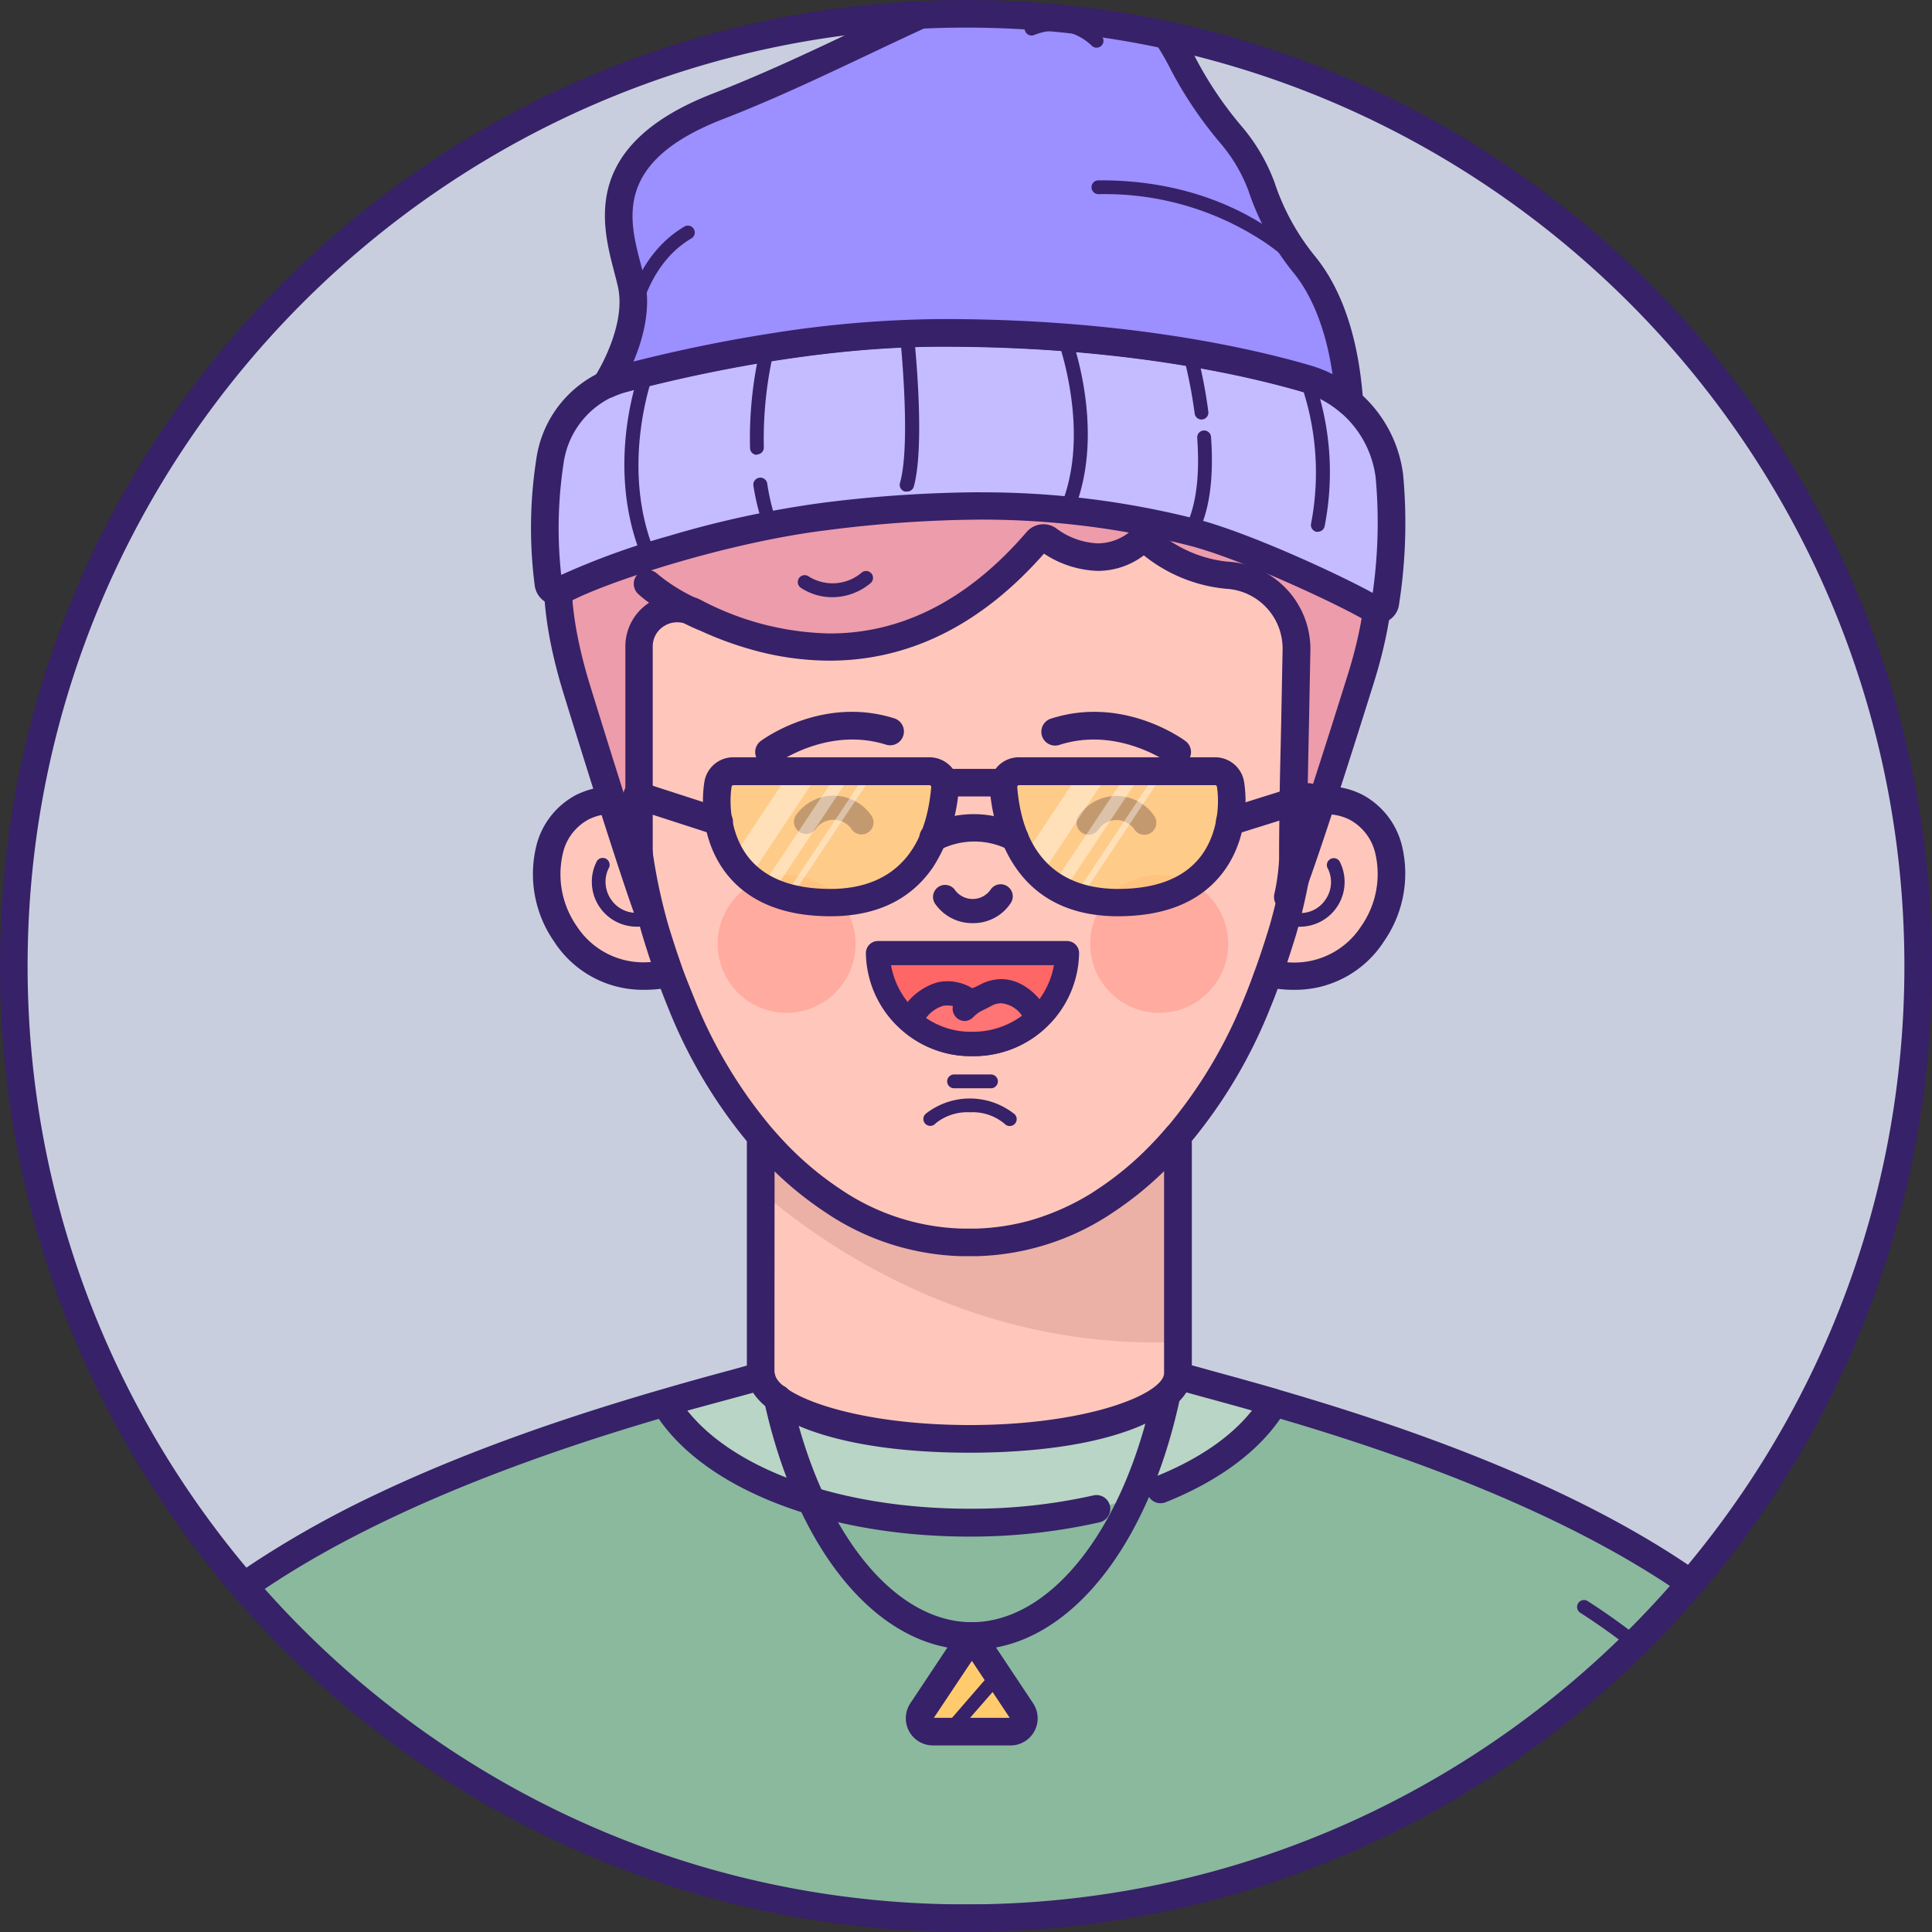 <svg id="头像2" xmlns="http://www.w3.org/2000/svg" xmlns:xlink="http://www.w3.org/1999/xlink" width="280" height="280" viewBox="0 0 280 280">
  <rect x="0" y="0" width="280" height="280" fill="#333333" stroke="none"/>
  <defs>
    <clipPath id="clip-path">
      <path d="M0,138A138,138,0,1,1,138,276,138,138,0,0,1,0,138Z" fill="none"/>
    </clipPath>
  </defs>
  <g id="Man" transform="translate(2 2)">
    <g id="Background">
      <circle id="Background-2" data-name="Background" cx="138" cy="138" r="138" fill="#bec5d8"/>
      <circle id="Background-3" data-name="Background" cx="138" cy="138" r="138" fill="rgba(255,255,255,0.16)"/>
    </g>
    <g id="Man-2" data-name="Man" transform="translate(0)" clip-path="url(#clip-path)">
      <g id="Body" transform="translate(-2 48.67)">
        <path id="Skin_color:" data-name="Skin color:" d="M31.138,146.778v-34.7l-.05-.058a70.8,70.8,0,0,1-11.58-19.45c-.21-.51-.419-1-.62-1.55-.329-.86-.67-1.75-1-2.631-.46-1.309-.92-2.64-1.35-4l-.689-2.19a80.884,80.884,0,0,1-2.6-12.75c-.09-.73-.18-1.48-.26-2.24,0-.28-.06-.56-.08-.84,0,0-.12-.841-.26-2.29a2.3,2.3,0,0,1,0-.249c-.66-7.28-1.68-28.451,6.87-42.331C29.888,4.688,46.908-.222,61.308.008c14.39-.23,31.41,4.68,41.78,21.49,8.486,13.84,7.5,34.929,6.836,42.268a9.675,9.675,0,0,1,7.255.462c5.3,2.52,7.539,10.85,2.579,18.41-3.781,5.771-10.157,6.819-15.029,5.716l-.011.033c-.33.88-.66,1.77-1,2.631-.2.53-.41,1-.62,1.55a70.421,70.421,0,0,1-11.49,19.32l-.049.059v34.831c-.79,5.071-14,9.09-30.21,9.09S31.927,151.868,31.138,146.778Zm58.3-32.47a47.7,47.7,0,0,1-8.46,7.1,34.921,34.921,0,0,1-8.6,4.237,34.932,34.932,0,0,0,8.629-4.247,47.728,47.728,0,0,0,8.46-7.1l.193-.224ZM2.788,82.678c-5-7.6-2.731-15.93,2.509-18.41a10.391,10.391,0,0,1,1.281-.509,9.9,9.9,0,0,1,6,.07,2.49,2.49,0,0,0,0,.259,1.967,1.967,0,0,0,.05.551c.11,1.11.21,1.74.21,1.74a7.958,7.958,0,0,0,.08.84c.12,1.111.25,2.2.4,3.271a79.483,79.483,0,0,0,2.46,11.7q1.019,3.19,2.1,6.189a15.827,15.827,0,0,1-3.556.405A13.376,13.376,0,0,1,2.788,82.678Z" transform="translate(79.172 1.992)" fill="#ffc7bb"/>
        <path id="Path" d="M56.55,0V27.79C29.55,28.25,9.43,15.22,0,7.54V.1L.11.22A47.67,47.67,0,0,0,8.57,7.31a34.9,34.9,0,0,0,18.68,6H29.2a34.9,34.9,0,0,0,18.69-6A48.15,48.15,0,0,0,56.36.21Z" transform="translate(112.21 116.09)" fill="#7c3830" opacity="0.15" style="mix-blend-mode: multiply;isolation: isolate"/>
        <path id="Top_color:" data-name="Top color:" d="M0,80.65S17.705,45.4,27.33,36.82c19.14-17.08,49.85-27.4,69-32.94l.75-.22C102.75,2.02,107.35.82,110.24,0c.79,5.07,14,9.09,30.2,9.09s29.42-4,30.22-9.09h.16c2.86.82,7.42,2,13.05,3.63l.68.2c19.11,5.53,49.87,15.86,69.06,33C263.089,45.319,280,80.65,280,80.65Z" transform="translate(0 148.68)" fill="#8ab99e"/>
        <path id="Path-2" data-name="Path" d="M62.51,19.26a83,83,0,0,1-18.39,2C23.66,21.26,6.29,14.47,0,3.88l.75-.22C6.42,2.02,11.02.82,13.91,0h0c.79,5.07,14,9.09,30.2,9.09S73.53,5.09,74.33,0h.16c2.86.82,7.42,2,13.05,3.63l.68.2C85.13,9.07,79.34,13.38,71.8,16.4" transform="translate(96.32 148.79)" fill="#fff" opacity="0.4" style="mix-blend-mode: soft-light;isolation: isolate"/>
        <path id="Combined_Shape" data-name="Combined Shape" d="M0,229.329s.008-.021.021-.05c.7-1.585,4.433-9.959,9.161-19.164,3.034-5.907,5.878-11,8.455-15.123,3.22-5.16,6.027-8.824,8.344-10.893a99.035,99.035,0,0,1,12.574-9.436,147.063,147.063,0,0,1,15.738-8.659c11.6-5.541,25.163-10.538,41.468-15.276l.73-.21c3.5-1.017,6.56-1.856,9.35-2.61l2.4-.664V114.733A72.3,72.3,0,0,1,96.8,95.31c-.193-.463-.39-.957-.64-1.6q-.206-.536-.41-1.073a18.012,18.012,0,0,1-2.261.143c-.113,0-.229,0-.343,0a15.287,15.287,0,0,1-12.847-7,17.139,17.139,0,0,1-2.55-13.94,11.431,11.431,0,0,1,5.88-7.37,15.65,15.65,0,0,1,1.5-.6,11.873,11.873,0,0,1,3.541-.54q.471,0,.939.037c-.624-9.535-.577-28.038,7.36-40.917a45.168,45.168,0,0,1,21.5-18.463A55.594,55.594,0,0,1,139.421,0c.359,0,.723,0,1.079.01C140.841,0,141.188,0,141.529,0a55.515,55.515,0,0,1,20.911,3.975A45.183,45.183,0,0,1,183.95,22.45c7.921,12.867,7.984,31.314,7.363,40.86q.457-.035.919-.035a12,12,0,0,1,3.128.415,12.951,12.951,0,0,1,1.92.73,11.438,11.438,0,0,1,5.87,7.35,17.2,17.2,0,0,1-2.55,13.95,15.3,15.3,0,0,1-12.892,7.063c-.1,0-.2,0-.3,0a17.939,17.939,0,0,1-2.235-.145l-.414,1.105c-.193.521-.408,1.04-.617,1.544l-.023.057a72.24,72.24,0,0,1-11.39,19.344v32.51l3.02.837c2.47.67,5.44,1.49,8.789,2.45l.72.21a2,2,0,0,1,.207.077c32.1,9.32,54.85,20.224,69.534,33.333,2.95,2.638,9.59,14.8,14.642,24.529,5.451,10.507,10.309,20.6,10.357,20.7H0Zm28.67-42.26c-4.518,4.026-10.177,14.207-14.129,22.04C10.263,217.589,7,225.229,6.97,225.3l266.01.106c-.024-.06-3.035-7.762-7.039-16.24-3.71-7.854-9.082-18.065-13.6-22.1-13.862-12.375-36.329-23.18-66.8-32.125-3.394,4.928-9.075,9.08-16.554,12.085a2,2,0,1,1-1.49-3.711c6.17-2.479,10.93-5.749,13.95-9.56-2.54-.72-4.8-1.34-6.75-1.87l-2.76-.76c-2.346,3.636-9.468,7.083-21.682,8.283-3.046.3-6.317.458-9.768.458-9.331,0-17.34-1.129-23.161-3.263-4.006-1.469-6.83-3.356-8.178-5.429l-2.171.591c-2.07.56-4.57,1.24-7.36,2,6.92,8.71,22.54,14.22,40.9,14.22a80.381,80.381,0,0,0,17.951-1.93,2,2,0,0,1,.89,3.9,84.775,84.775,0,0,1-18.87,2.07c-20.391,0-37.8-6.648-45.011-17.062C65,163.923,42.528,174.72,28.67,187.07Zm111.8-31.21c15.355,0,25.858-3.611,27.9-6.592a1.982,1.982,0,0,0,.337-.8v-29.4a50.429,50.429,0,0,1-7.46,6.018,36.946,36.946,0,0,1-19.76,6.3h-2.11a36.865,36.865,0,0,1-19.7-6.321,50.223,50.223,0,0,1-7.42-5.97L112.24,148.2a2.087,2.087,0,0,1,.07.265c.465,2.989,10.808,7.136,26.743,7.38Q139.754,155.859,140.47,155.859Zm-1.01-28.469h1.95a33.026,33.026,0,0,0,7.9-1.186,35.8,35.8,0,0,0,8.779-3.886q.462-.291.916-.6a45.6,45.6,0,0,0,8.1-6.8c.61-.629,1.258-1.351,2.1-2.34a2.013,2.013,0,0,1,.189-.193A68.31,68.31,0,0,0,180.39,93.81c.205-.488.408-.993.6-1.5l.093-.243c.187-.49.444-1.162.647-1.757l.25-.67c.646-1.79,1.3-3.772,2-6.061a82.886,82.886,0,0,0,2.79-14.62,3.884,3.884,0,0,1,.04-.5c.012-.094.023-.181.03-.273V68.05c0-.014.008-.078.024-.2.042-.326.131-1,.226-2l1.671.05h.212l-1.883-.16v-.11c.569-6.212,1.776-27.533-6.58-41.1C169.475,6.654,151.2,3.984,141.294,3.984c-.261,0-.526,0-.784.005l-.94.01c-9.913,0-28.187,2.669-39.21,20.551-8.242,13.372-7.18,34.3-6.6,40.827a2.024,2.024,0,0,1,.053.462v.269c.1.94.182,1.579.213,1.834.012.09.017.133.017.138a.732.732,0,0,1,0,.14,2.853,2.853,0,0,0,.07.77c.084.78.178,1.555.26,2.21a79.95,79.95,0,0,0,2.55,12.43c.22.72.454,1.453.68,2.16q.121.384.247.768l.144.437c.279.836.567,1.664.85,2.474l.088.252c.321.878.657,1.746,1,2.579.191.485.383.959.571,1.418l0,0,.028.068a68.66,68.66,0,0,0,11.25,18.92c.786.915,1.481,1.668,2,2.22a46.37,46.37,0,0,0,8.1,6.8,32.957,32.957,0,0,0,17.581,5.661ZM187.585,88.83A11.511,11.511,0,0,0,197.25,83.6,13.179,13.179,0,0,0,199.3,72.93a7.443,7.443,0,0,0-3.749-4.83,7.917,7.917,0,0,0-1.291-.49,7.341,7.341,0,0,0-3.27-.157c-.065.6-.115.981-.139,1.128a5.907,5.907,0,0,0-.057.6v.006c0,.067-.009.133-.014.2a86.494,86.494,0,0,1-2.107,12.266,4.34,4.34,0,0,0,3.377-1.876,4.418,4.418,0,0,0,.41-4.53,1,1,0,0,1,1.68-1.09,6.489,6.489,0,0,1-5.65,9.48q-.167.011-.334.011-.154.565-.316,1.129c-.423,1.389-.853,2.731-1.284,4.014C186.9,88.814,187.242,88.83,187.585,88.83ZM88.61,67.309l-.019,0a7.3,7.3,0,0,0-2.221.348,8.424,8.424,0,0,0-1,.4A7.416,7.416,0,0,0,81.6,72.9a13.208,13.208,0,0,0,2,10.679A11.515,11.515,0,0,0,93.258,88.8c.356,0,.716-.017,1.072-.05-.419-1.249-.834-2.558-1.27-4q-.165-.567-.322-1.137-.264.022-.527.017a6.5,6.5,0,0,1-5.7-9.51,1,1,0,0,1,1.68,1.09,4.473,4.473,0,0,0,.41,4.531,4.359,4.359,0,0,0,3.616,1.879A80.234,80.234,0,0,1,90.54,72.75a.239.239,0,0,1,0-.08c-.136-.968-.267-2.038-.4-3.27a3.4,3.4,0,0,0-.043-.444c-.019-.136-.038-.275-.047-.417q0-.033,0-.065c-.031-.155-.06-.39-.092-.7-.014-.107-.029-.226-.044-.364a7.68,7.68,0,0,0-1.241-.1H88.59ZM240.46,191.7a94.646,94.646,0,0,0-11.44-8.64,1,1,0,1,1,1.09-1.68,96.016,96.016,0,0,1,11.68,8.83,1,1,0,1,1-1.33,1.49Z" fill="#372168"/>
      </g>
      <g id="Chin" transform="translate(104 153.5)">
        <rect id="Setup_03_Face_Man_Chin_background" data-name="Setup/#03 Face/Man Chin background" width="70" height="10" fill="none"/>
        <g id="Group_2" data-name="Group 2" transform="translate(27.837 3.702)">
          <path id="Path-3" data-name="Path" d="M12.5,3.989a1,1,0,0,1-.74-.32,7.19,7.19,0,0,0-5-1.67,7.37,7.37,0,0,0-5,1.6A1,1,0,1,1,.344,2.2a10.36,10.36,0,0,1,12.89.1,1,1,0,0,1-.73,1.69Z" transform="translate(0 0)" fill="#372168"/>
        </g>
      </g>
      <g id="Cheeks_color:" data-name="Cheeks color:" transform="translate(102 124.789)">
        <path id="Cheeks_color:-2" data-name="Cheeks color:" d="M54,10A10,10,0,1,1,64,20,10,10,0,0,1,54,10ZM0,10A10,10,0,1,1,10,20,10,10,0,0,1,0,10Z" fill="#ff1300" opacity="0.15" style="mix-blend-mode: multiply;isolation: isolate"/>
      </g>
      <g id="Accessories_03" data-name="Accessories#03" transform="translate(108.704 198.664)">
        <g id="necklace-2">
          <path id="Path-4" data-name="Path" d="M30.126,38.426c-13.48,0-25.29-14.14-30.08-36a2,2,0,0,1,3.91-.85c4.3,19.65,14.82,32.86,26.17,32.86S52,21.226,56.3,1.576a2,2,0,1,1,3.91.85C55.416,24.286,43.576,38.426,30.126,38.426Z" fill="#372168"/>
          <path id="Path-5" data-name="Path" d="M13.184,13.88H1.924a1.93,1.93,0,0,1-1.6-3L7.554,0l7.23,10.88a1.92,1.92,0,0,1-1.6,3Z" transform="translate(22.572 36.416)" fill="#ffcb6d"/>
          <path id="Shape" d="M15.183,17.879H3.923a3.93,3.93,0,0,1-3.27-6.1L7.883.9a2,2,0,0,1,3.34,0l7.231,10.88a3.93,3.93,0,0,1-3.271,6.1ZM9.573,5.62l-5.51,8.26h11Z" transform="translate(20.573 34.417)" fill="#372168"/>
          <path id="Path-6" data-name="Path" d="M0,6.93,6.05,0" transform="translate(27.906 42.176)" fill="#f9f9f9"/>
          <path id="Path-7" data-name="Path" d="M1,8.933a1.006,1.006,0,0,1-.76-1.66l6-6.93a1,1,0,0,1,1.51,1.32L1.7,8.593A1,1,0,0,1,1,8.933Z" transform="translate(26.902 41.173)" fill="#372168"/>
        </g>
      </g>
      <g id="Hairstyle" transform="translate(46 19.5)">
        <g id="_3_hairdo" transform="translate(30.811 9.606)">
          <g id="Hair_color:" data-name="Hair color:" transform="translate(2.022 1.989)">
            <path id="Hair_color:-2" data-name="Hair color:" d="M116.39,65.236c-8.61,27.5-10.52,31.69-10.52,31.69h-.05a31.93,31.93,0,0,0,.74-5.44c0-.81,0-3.73.07-7.62.06-4.32.26-13.48.44-22.81a10.68,10.68,0,0,0-10.1-10.8,20.56,20.56,0,0,1-11.24-4.8,1.2,1.2,0,0,0-1.52,0c-5.39,4.35-11,1.17-13.17-.34a1.2,1.2,0,0,0-1.6.2c-18,21-37.84,16.3-49.59,10.39a5.54,5.54,0,0,0-8.06,4.92v29.32a32.23,32.23,0,0,0,1.36,9.18c-.82-2.26-3.44-9.81-10.36-32.22-7.22-23.41,1.59-30.14,3.86-31.44a1.15,1.15,0,0,0,.58-.84c.74-5.22,7.62-43.1,50.41-28.57a4.44,4.44,0,0,0,3.68-.38c6.31-3.8,28.47-14.86,37.39,10.58a1.83,1.83,0,0,0,1.81,1.23c3-.13,10.1.82,9.93,12.6a1.64,1.64,0,0,0,.76,1.4C114.12,33.386,123.76,41.686,116.39,65.236Z" transform="translate(0 0)" fill="#e98a9b"/>
            <path id="Hair_color:-3" data-name="Hair color:" d="M116.39,65.236c-8.61,27.5-10.52,31.69-10.52,31.69h-.05a31.93,31.93,0,0,0,.74-5.44c0-.81,0-3.73.07-7.62.06-4.32.26-13.48.44-22.81a10.68,10.68,0,0,0-10.1-10.8,20.56,20.56,0,0,1-11.24-4.8,1.2,1.2,0,0,0-1.52,0c-5.39,4.35-11,1.17-13.17-.34a1.2,1.2,0,0,0-1.6.2c-18,21-37.84,16.3-49.59,10.39a5.54,5.54,0,0,0-8.06,4.92v29.32a32.23,32.23,0,0,0,1.36,9.18c-.82-2.26-3.44-9.81-10.36-32.22-7.22-23.41,1.59-30.14,3.86-31.44a1.15,1.15,0,0,0,.58-.84c.74-5.22,7.62-43.1,50.41-28.57a4.44,4.44,0,0,0,3.68-.38c6.31-3.8,28.47-14.86,37.39,10.58a1.83,1.83,0,0,0,1.81,1.23c3-.13,10.1.82,9.93,12.6a1.64,1.64,0,0,0,.76,1.4C114.12,33.386,123.76,41.686,116.39,65.236Z" transform="translate(0 0)" fill="rgba(255,255,255,0.16)"/>
          </g>
          <path id="Combined_Shape-2" data-name="Combined Shape" d="M13.291,101.814c-.818-2.236-3.47-9.862-10.4-32.32C-.239,59.349-.831,50.989,1.131,44.648a15.279,15.279,0,0,1,6.19-8.714,51.17,51.17,0,0,1,3.884-12.8c3.2-7.006,7.651-12.308,13.236-15.761a32.662,32.662,0,0,1,17.375-4.62,58.173,58.173,0,0,1,18.475,3.4,2.4,2.4,0,0,0,2-.2C66,3.73,73.382,0,81.237,0a21.17,21.17,0,0,1,7.195,1.2c6.378,2.3,11.133,7.778,14.13,16.27.194-.01.386-.014.571-.014a11.1,11.1,0,0,1,7.529,2.935c2.555,2.494,3.83,6.37,3.79,11.52a18.894,18.894,0,0,1,7.11,9.66c2.446,6.944,2.021,15.776-1.26,26.25-8.312,26.584-10.381,31.46-10.589,31.929a2,2,0,0,1-1.819,1.17h-.018a2.042,2.042,0,0,1-1.583-.75,1.99,1.99,0,0,1-.42-1.69,30.359,30.359,0,0,0,.69-5c0-1,0-3.66.07-7.63,0-1.868.065-4.684.14-7.944V77.9c.032-1.425.067-2.9.1-4.46.046-2.509.1-5.137.151-7.919l.049-2.491a8.674,8.674,0,0,0-8.23-8.809,22.325,22.325,0,0,1-11.88-4.84A11.078,11.078,0,0,1,80.3,51.631a14.926,14.926,0,0,1-7.808-2.5C63.442,59.423,52.981,64.641,41.4,64.642a42,42,0,0,1-11.4-1.634,50.417,50.417,0,0,1-7.389-2.74q-.073-.023-.145-.052c-.09-.035-.972-.4-2.2-1.012a3.556,3.556,0,0,0-2.809.411,3.449,3.449,0,0,0-1.67,3v29.32a30.129,30.129,0,0,0,1.28,8.609,1.994,1.994,0,0,1-3.78,1.27Zm73.7-56.589a3.184,3.184,0,0,1,2,.72,18.48,18.48,0,0,0,10.11,4.35,12.689,12.689,0,0,1,12,12.83c-.071,3.613-.139,7.13-.2,10.42-.11,5.093-.184,8.936-.22,11.42,1.65-5.028,3.614-11.182,5.839-18.29,6.912-22.075-1.6-29.668-4.369-31.47a3.641,3.641,0,0,1-1.67-3.119c.06-4.1-.807-7.058-2.579-8.78a6.988,6.988,0,0,0-4.479-1.8,17.126,17.126,0,0,0-6.511,1.771,2,2,0,0,1-1.641-3.65,28.58,28.58,0,0,1,3.369-1.273C96.052,11.332,92.172,6.829,87.1,4.964a17.429,17.429,0,0,0-5.909-.979c-7.24,0-14.168,3.776-16.811,5.4a6.422,6.422,0,0,1-5.359.561A54,54,0,0,0,41.859,6.756a28.729,28.729,0,0,0-15.3,4.028C14.421,18.251,11.67,33.853,11.242,36.9a3.114,3.114,0,0,1-1.571,2.3c-.956.566-3.326,2.342-4.668,6.609-1.746,5.545-1.165,13.116,1.729,22.5,2.021,6.539,3.686,11.863,5.09,16.28v-22a7.544,7.544,0,0,1,3.439-6.339,18.116,18.116,0,0,1-1.549-1.242,2.011,2.011,0,1,1,2.68-3,25.7,25.7,0,0,0,5.323,3.407,7.527,7.527,0,0,1,1.106.463A41.541,41.541,0,0,0,41.463,60.7c10.531,0,20.129-4.953,28.528-14.72a3.2,3.2,0,0,1,4.271-.52,10.767,10.767,0,0,0,6.008,2.182,7.457,7.457,0,0,0,4.762-1.762,3.232,3.232,0,0,1,1.939-.65Zm-49.76,8.84a1,1,0,0,1,1.16-1.63,6.51,6.51,0,0,0,7.72-.59,1,1,0,0,1,1.25,1.56,8.654,8.654,0,0,1-5.52,2.04h-.05A8.23,8.23,0,0,1,37.231,54.065Zm58.66-9.05a1,1,0,1,1,1.16-1.62,4.74,4.74,0,0,0,5.57-.45,1,1,0,1,1,1.26,1.561,6.771,6.771,0,0,1-4.34,1.6h-.023A6.579,6.579,0,0,1,95.891,45.014Zm-48.51-11.86a16.2,16.2,0,0,1-3.33-.38,1.021,1.021,0,1,1,.41-2c4.67,1,6.75-.23,9-2.8a1.61,1.61,0,0,1,2.14-.27c1.12.8,3.309,1.89,5.379.21a1,1,0,1,1,1.26,1.561c-3,2.45-6.22.889-7.5.069a9.057,9.057,0,0,1-7.236,3.611Zm-21.87-8.11a1,1,0,0,1-.94-1.34,8.449,8.449,0,0,1,8.339-5.8,1,1,0,1,1-.149,2,6.52,6.52,0,0,0-6.31,4.49,1,1,0,0,1-.936.65Zm63.4-9.37a6.541,6.541,0,0,0-6.771-3.749,1,1,0,0,1-.2-1.991,8.439,8.439,0,0,1,8.83,5,1,1,0,0,1-.57,1.29.924.924,0,0,1-.36.09A1,1,0,0,1,88.912,15.674Z" fill="#372168"/>
        </g>
      </g>
      <g id="Emotions" transform="translate(104 99)">
        <rect id="Setup_01_Emotions_happy_background" data-name="Setup/#01 Emotions/happy background" width="70" height="56" fill="none"/>
        <g id="Face">
          <g id="Mouth" transform="translate(0 35.38)">
            <rect id="Setup_03_Face_Mouth_happy_mouth_background" data-name="Setup/#03 Face/Mouth/happy_mouth background" width="70" height="20" transform="translate(0 0.62)" fill="none"/>
            <g id="happy_mouth" transform="translate(19.49 0)">
              <path id="Path-8" data-name="Path" d="M6.35,2H1A1,1,0,0,1,1,0H6.35a1,1,0,0,1,0,2Z" transform="translate(11.78 19.34)" fill="#372168"/>
              <g id="smile-2">
                <path id="Path-9" data-name="Path" d="M27.4,0A13.71,13.71,0,0,1,13.7,13.186,13.71,13.71,0,0,1,0,0Z" transform="translate(1.75 1.75)" fill="#f66"/>
                <path id="Shape-2" data-name="Shape" d="M15.7,16.682l-.248,0-.248,0A15.118,15.118,0,0,1,4.555,12.329,15.122,15.122,0,0,1,0,1.75,1.752,1.752,0,0,1,1.75,0h27.4A1.752,1.752,0,0,1,30.9,1.75a15.122,15.122,0,0,1-4.555,10.579A15.118,15.118,0,0,1,15.7,16.682ZM3.64,3.5a12,12,0,0,0,23.62,0Z" fill="#372168"/>
                <g id="Path-10" data-name="Path" transform="translate(6.62 7.283)">
                  <path id="Path-11" data-name="Path" d="M18.32,3.817a13.26,13.26,0,0,1-9.57,3.83A12.82,12.82,0,0,1,0,4.417l.08-.73s3.3-5.91,8.58-2.15l.25-.09a19.62,19.62,0,0,0,1.92-.89c4.16-2.12,6.94,2.5,6.94,2.5Z" fill="#f66"/>
                  <path id="Path-12" data-name="Path" d="M18.32,3.817a13.26,13.26,0,0,1-9.57,3.83A12.82,12.82,0,0,1,0,4.417l.08-.73s3.3-5.91,8.58-2.15l.25-.09a19.62,19.62,0,0,0,1.92-.89c4.16-2.12,6.94,2.5,6.94,2.5Z" fill="rgba(255,255,255,0.09)"/>
                </g>
                <path id="Shape-3" data-name="Shape" d="M10.736,11.159h0l-.235,0-.219,0a14.6,14.6,0,0,1-9.721-3.7,1.779,1.779,0,0,1-.55-1.47l.08-.73A1.751,1.751,0,0,1,.3,4.587,8.856,8.856,0,0,1,5.569.447a6.851,6.851,0,0,1,5,.89c.356-.156.735-.34,1.191-.58A6.552,6.552,0,0,1,14.743,0c2.836,0,5.121,2.073,6.217,3.847l.51.71a1.755,1.755,0,0,1-.14,2.22,14.931,14.931,0,0,1-4.864,3.243A14.923,14.923,0,0,1,10.736,11.159Zm-3.8-7.341a3.783,3.783,0,0,0-.6.049,4.854,4.854,0,0,0-2.489,1.76,11.4,11.4,0,0,0,6.468,2l.192,0h.145a11.916,11.916,0,0,0,7.1-2.331,4.077,4.077,0,0,0-3.013-1.8,2.988,2.988,0,0,0-1.356.343,17.13,17.13,0,0,1-2.1,1l-.249.1a1.783,1.783,0,0,1-1.641-.21A3.773,3.773,0,0,0,6.933,3.819Z" transform="translate(4.871 5.523)" fill="#372168"/>
                <path id="Path-13" data-name="Path" d="M0,1.38A7,7,0,0,1,1.84,0" transform="translate(14.34 8.46)" fill="#f9f9f9"/>
                <path id="Path-14" data-name="Path" d="M1.77,4.887a1.73,1.73,0,0,1-1.26-.54,1.75,1.75,0,0,1,0-2.47A8.22,8.22,0,0,1,2.92.127a1.752,1.752,0,1,1,1.31,3.25,5.51,5.51,0,0,0-1.29,1,1.76,1.76,0,0,1-1.17.51Z" transform="translate(12.57 6.703)" fill="#372168"/>
              </g>
            </g>
          </g>
          <g id="Nose" transform="translate(0 25)">
            <rect id="Setup_03_Face_Nose_background" data-name="Setup/#03 Face/Nose background" width="70" height="8" fill="none"/>
            <g id="_Nose" data-name="👃Nose" transform="translate(29.222 2.152)">
              <path id="Path-15" data-name="Path" d="M5.75,5.635A6.52,6.52,0,0,1,.28,2.795,1.75,1.75,0,0,1,3.22.895,3.18,3.18,0,0,0,5.773,2.136,3.18,3.18,0,0,0,8.3.845a1.754,1.754,0,0,1,3,1.82,6.46,6.46,0,0,1-5.55,2.97Z" transform="translate(0 0)" fill="#372168"/>
            </g>
          </g>
          <g id="Eyes" transform="translate(0 12)">
            <rect id="Setup_03_Face_Eyes_happy_kiss_swetdrop_eyes_background" data-name="Setup/#03 Face/Eyes/happy_kiss_swetdrop_eyes background" width="70" height="10" fill="none"/>
            <g id="happy_kiss_swetdrop_eyes" transform="translate(9.066 2.318)">
              <path id="Path-16" data-name="Path" d="M9.79,5.622a1.73,1.73,0,0,1-1.49-.84,3.18,3.18,0,0,0-5.08-.05,1.75,1.75,0,1,1-2.94-1.9,6.67,6.67,0,0,1,11,.13,1.74,1.74,0,0,1-.59,2.4,1.68,1.68,0,0,1-.9.26Z" transform="translate(0 0)" fill="#372168"/>
              <path id="Path-17" data-name="Path" d="M9.85,5.63a1.75,1.75,0,0,1-1.5-.85,3.18,3.18,0,0,0-5.08-.05A1.75,1.75,0,1,1,.33,2.84a6.66,6.66,0,0,1,11,.13A1.76,1.76,0,0,1,9.84,5.63Z" transform="translate(40.947 0.042)" fill="#372168"/>
            </g>
          </g>
          <g id="Eyebrows">
            <rect id="Setup_03_Face_Eyebrow_happy_eyebrows_background" data-name="Setup/#03 Face/Eyebrow/happy_eyebrows background" width="70" height="12" fill="none"/>
            <g id="happy_eyebrows" transform="translate(3.445 2.163)">
              <path id="Path-18" data-name="Path" d="M2,7.827A1.995,1.995,0,0,1,.8,4.237c.37-.28,9-6.6,19.43-3.27a2,2,0,0,1-1.21,3.81c-8.44-2.69-15.75,2.61-15.83,2.66A2,2,0,0,1,2,7.827Z" transform="translate(0)" fill="#372168"/>
              <path id="Path-19" data-name="Path" d="M19.692,7.836a1.94,1.94,0,0,1-1.19-.4c-.12-.08-7.42-5.34-15.83-2.66A2,2,0,1,1,1.462.966c10.43-3.33,19.06,3,19.43,3.27a2,2,0,0,1-1.2,3.6Z" transform="translate(41.473 0.001)" fill="#372168"/>
            </g>
          </g>
        </g>
      </g>
      <g id="Accessories_02" data-name="Accessories#02" transform="translate(88.342 107.75)">
        <g id="_4_glasses" transform="translate(-0.843 -0.85)">
          <g id="Group_2-2" data-name="Group 2" transform="translate(14.369 2.85)" opacity="0.7">
            <g id="Path-20" data-name="Path">
              <path id="Path-21" data-name="Path" d="M33.081,2.43c-.44,5.14-2.82,16.6-16.58,16.6a23.66,23.66,0,0,1-5.78-.65q-.46-.11-.9-.24a14.68,14.68,0,0,1-1.66-.61,14.2,14.2,0,0,1-1.61-.8,12.49,12.49,0,0,1-1.83-1.3,11.94,11.94,0,0,1-2.43-2.79h0A16.2,16.2,0,0,1,.181,1.92,2.26,2.26,0,0,1,2.421,0h28.4a2.26,2.26,0,0,1,2.26,2.43Z" transform="translate(0 0.02)" fill="#ffcb6d"/>
              <path id="Path-22" data-name="Path" d="M33.081,2.43c-.44,5.14-2.82,16.6-16.58,16.6a23.66,23.66,0,0,1-5.78-.65q-.46-.11-.9-.24a14.68,14.68,0,0,1-1.66-.61,14.2,14.2,0,0,1-1.61-.8,12.49,12.49,0,0,1-1.83-1.3,11.94,11.94,0,0,1-2.43-2.79h0A16.2,16.2,0,0,1,.181,1.92,2.26,2.26,0,0,1,2.421,0h28.4a2.26,2.26,0,0,1,2.26,2.43Z" transform="translate(0 0.02)" fill="rgba(255,255,255,0.05)"/>
            </g>
            <g id="Path-23" data-name="Path">
              <path id="Path-24" data-name="Path" d="M16.577,19.04a19.72,19.72,0,0,1-5.37-.69c-.31-.08-.61-.18-.89-.28A13.08,13.08,0,0,1,8.7,17.4a10.72,10.72,0,0,1-1.56-.89,12.93,12.93,0,0,1-1.76-1.38,14.28,14.28,0,0,1-2.37-2.9,22.24,22.24,0,0,1-3-9.79A2.26,2.26,0,0,1,2.267,0h28.4a2.26,2.26,0,0,1,2.24,1.92C33.647,6.74,32.567,19.04,16.577,19.04Z" transform="translate(41.564 0)" fill="#ffcb6d"/>
              <path id="Path-25" data-name="Path" d="M16.577,19.04a19.72,19.72,0,0,1-5.37-.69c-.31-.08-.61-.18-.89-.28A13.08,13.08,0,0,1,8.7,17.4a10.72,10.72,0,0,1-1.56-.89,12.93,12.93,0,0,1-1.76-1.38,14.28,14.28,0,0,1-2.37-2.9,22.24,22.24,0,0,1-3-9.79A2.26,2.26,0,0,1,2.267,0h28.4a2.26,2.26,0,0,1,2.24,1.92C33.647,6.74,32.567,19.04,16.577,19.04Z" transform="translate(41.564 0)" fill="rgba(255,255,255,0.05)"/>
            </g>
          </g>
          <path id="Light_layer" data-name="Light layer" d="M12.7,0,2.43,15.45A11.94,11.94,0,0,1,0,12.66H0L8.4.02Z" transform="translate(16.66 2.85)" fill="#fff" opacity="0.4"/>
          <path id="Light_layer-2" data-name="Light layer" d="M13.27,0,1.61,17.54A14.2,14.2,0,0,1,0,16.74L11.12,0Z" transform="translate(20.92 2.85)" fill="#fff" opacity="0.4"/>
          <path id="Light_layer-3" data-name="Light layer" d="M13.14,0,.9,18.39q-.46-.11-.9-.24L12.07,0Z" transform="translate(24.19 2.85)" fill="#fff" opacity="0.4"/>
          <path id="Light_layer-4" data-name="Light layer" d="M12.37,0l-10,15.13A14.28,14.28,0,0,1,0,12.23L8.13,0Z" transform="translate(58.99 2.85)" fill="#fff" opacity="0.4"/>
          <path id="Light_layer-5" data-name="Light layer" d="M13.12,0,1.56,17.4A10.72,10.72,0,0,1,0,16.51L11,0Z" transform="translate(63.07 2.85)" fill="#fff" opacity="0.4"/>
          <path id="Light_layer-6" data-name="Light layer" d="M13.08,0,.89,18.35c-.31-.08-.61-.18-.89-.28L12,0Z" transform="translate(66.25 2.85)" fill="#fff" opacity="0.4"/>
          <path id="Shape-4" data-name="Shape" d="M18.5,23.04c-6.519,0-11.462-1.911-14.691-5.68C.221,13.176-.4,7.514.205,3.61A4.231,4.231,0,0,1,4.39,0H32.826a4.27,4.27,0,0,1,4.25,4.61A24.263,24.263,0,0,1,33.369,15.9C30.141,20.639,25.137,23.04,18.5,23.04ZM4.412,4.04a.262.262,0,0,0-.256.221c-.448,2.878-.013,7.365,2.69,10.54,2.43,2.84,6.35,4.279,11.65,4.279,6.082,0,13.55-2.562,14.59-14.77a.232.232,0,0,0-.06-.18.292.292,0,0,0-.2-.09H4.412Z" transform="translate(12.374 0.85)" fill="#372168"/>
          <path id="Shape-5" data-name="Shape" d="M18.595,23.04C3.236,23.04.485,10.151.015,4.61A4.249,4.249,0,0,1,4.249,0H32.685a4.251,4.251,0,0,1,4.2,3.6c.61,3.918-.017,9.59-3.61,13.76C30.066,21.129,25.127,23.04,18.595,23.04ZM4.256,4.04a.248.248,0,0,0-.191.09A.242.242,0,0,0,4,4.31c1,12.207,8.491,14.77,14.6,14.77,5.294,0,9.21-1.44,11.641-4.28,2.712-3.163,3.149-7.655,2.7-10.541a.258.258,0,0,0-.256-.22H4.256Z" transform="translate(53.925 0.85)" fill="#372168"/>
          <path id="Path-26" data-name="Path" d="M13.867,7.847a2.29,2.29,0,0,1-.62-.1L1.387,3.907A2,2,0,0,1,2.617.1l11.86,3.84a2,2,0,0,1-.61,3.91Z" transform="translate(0.843 4.343)" fill="#372168"/>
          <path id="Path-27" data-name="Path" d="M2.007,7.583a2,2,0,0,1-.6-3.91l11.4-3.58a2,2,0,0,1,1.2,3.82l-11.4,3.57a1.8,1.8,0,0,1-.6.1Z" transform="translate(86.733 4.607)" fill="#372168"/>
          <path id="Path-28" data-name="Path" d="M13.861,5.388a1.94,1.94,0,0,1-.93-.23,10.93,10.93,0,0,0-9.92,0,2.011,2.011,0,1,1-2-3.49,15,15,0,0,1,13.75,0,2,2,0,0,1-.94,3.76Z" transform="translate(43.739 9.092)" fill="#372168"/>
          <path id="Path-29" data-name="Path" d="M10.54,4H2A2,2,0,0,1,2,0h8.54a2,2,0,0,1,0,4Z" transform="translate(45.38 2.53)" fill="#372168"/>
        </g>
      </g>
      <g id="Accessories_01" data-name="Accessories#01" transform="translate(74.956 -7.927)">
        <g id="_2_winter_hat" transform="translate(-0.956 -0.573)">
          <g id="Path-30" data-name="Path">
            <path id="Path-31" data-name="Path" d="M121.8,39.1a1.29,1.29,0,0,1-1.94.92c-3.77-2.24-18.44-9.17-26.31-11.11-18.3-4.51-33.85-4.51-52.84-2.2-15.55,1.88-33.59,8.08-38.28,10.71a1.3,1.3,0,0,1-1.92-1,64.28,64.28,0,0,1,.22-17.76A14.53,14.53,0,0,1,8.831,7.6h0a14.78,14.78,0,0,1,2.56-1C21.6,3.91,39.391.02,57.471,0c25.63,0,43.57,3.92,52.86,6.63a16.84,16.84,0,0,1,6.25,3.37,16.64,16.64,0,0,1,5.8,10.73A74.92,74.92,0,0,1,121.8,39.1Z" transform="translate(2.969 54.64)" fill="#9284ff"/>
            <path id="Path-32" data-name="Path" d="M121.8,39.1a1.29,1.29,0,0,1-1.94.92c-3.77-2.24-18.44-9.17-26.31-11.11-18.3-4.51-33.85-4.51-52.84-2.2-15.55,1.88-33.59,8.08-38.28,10.71a1.3,1.3,0,0,1-1.92-1,64.28,64.28,0,0,1,.22-17.76A14.53,14.53,0,0,1,8.831,7.6h0a14.78,14.78,0,0,1,2.56-1C21.6,3.91,39.391.02,57.471,0c25.63,0,43.57,3.92,52.86,6.63a16.84,16.84,0,0,1,6.25,3.37,16.64,16.64,0,0,1,5.8,10.73A74.92,74.92,0,0,1,121.8,39.1Z" transform="translate(2.969 54.64)" fill="rgba(255,255,255,0.09)"/>
          </g>
          <path id="Light_layer-7" data-name="Light layer" d="M121.8,39.1a1.29,1.29,0,0,1-1.94.92c-3.77-2.24-18.44-9.17-26.31-11.11-18.3-4.51-33.85-4.51-52.84-2.2-15.55,1.88-33.59,8.08-38.28,10.71a1.3,1.3,0,0,1-1.92-1,64.28,64.28,0,0,1,.22-17.76A14.53,14.53,0,0,1,8.831,7.6h0a14.78,14.78,0,0,1,2.56-1C21.6,3.91,39.391.02,57.471,0c25.63,0,43.57,3.92,52.86,6.63a16.84,16.84,0,0,1,6.25,3.37,16.64,16.64,0,0,1,5.8,10.73A74.92,74.92,0,0,1,121.8,39.1Z" transform="translate(2.969 54.64)" fill="#fff" opacity="0.4" style="mix-blend-mode: soft-light;isolation: isolate"/>
          <path id="Shape-6" data-name="Shape" d="M122.638,44.041l-.105,0a3.276,3.276,0,0,1-1.679-.47c-3.783-2.238-18.161-9.007-25.771-10.89a122.1,122.1,0,0,0-30-3.686A181.622,181.622,0,0,0,42.963,30.52C27.994,32.342,10.144,38.341,5.414,41a3.3,3.3,0,0,1-4.87-2.42,64.987,64.987,0,0,1,.22-18.32A16.475,16.475,0,0,1,9.984,7.67h.09a17.062,17.062,0,0,1,2.83-1C22.3,4.187,40.858.02,59.494,0h.239c26.245,0,44.584,4.2,53.18,6.71a18.839,18.839,0,0,1,13.48,15.76,76.327,76.327,0,0,1-.589,18.8,3.141,3.141,0,0,1-3.165,2.771Zm-57.128-19A125.547,125.547,0,0,1,96.034,28.81c7.479,1.84,20.869,8.016,25.95,10.81a72.17,72.17,0,0,0,.43-16.72,14.846,14.846,0,0,0-10.62-12.409c-8.385-2.446-26.3-6.55-52.06-6.55h-.239c-18.1,0-36.314,4.1-45.56,6.539a12.094,12.094,0,0,0-2.22.81h-.08a12.526,12.526,0,0,0-6.91,9.52,62.217,62.217,0,0,0-.35,16.2,108.406,108.406,0,0,1,15.544-5.63,145.383,145.383,0,0,1,22.557-4.85,187.852,187.852,0,0,1,22.69-1.5v.01h.347Z" transform="translate(0.957 52.81)" fill="#372168"/>
          <g id="Path-33" data-name="Path">
            <path id="Path-34" data-name="Path" d="M107.75,62.129a16.84,16.84,0,0,0-6.25-3.37c-9.29-2.71-27.23-6.65-52.86-6.63-18,0-35.87,3.91-46.08,6.6a14.78,14.78,0,0,0-2.56,1H0s5.23-7.88,3.72-14.69-7-18.16,12.59-25.72S55.92-.681,65.38.029c7.92.63,13.46,3.65,18.16,12.86a55.87,55.87,0,0,0,6.9,10.33,25.25,25.25,0,0,1,4.58,7.7,35.8,35.8,0,0,0,6.12,11.19C103.98,45.509,107.01,51.589,107.75,62.129Z" transform="translate(11.81 2.611)" fill="#9284ff"/>
            <path id="Path-35" data-name="Path" d="M107.75,62.129a16.84,16.84,0,0,0-6.25-3.37c-9.29-2.71-27.23-6.65-52.86-6.63-18,0-35.87,3.91-46.08,6.6a14.78,14.78,0,0,0-2.56,1H0s5.23-7.88,3.72-14.69-7-18.16,12.59-25.72S55.92-.681,65.38.029c7.92.63,13.46,3.65,18.16,12.86a55.87,55.87,0,0,0,6.9,10.33,25.25,25.25,0,0,1,4.58,7.7,35.8,35.8,0,0,0,6.12,11.19C103.98,45.509,107.01,51.589,107.75,62.129Z" transform="translate(11.81 2.611)" fill="rgba(255,255,255,0.09)"/>
          </g>
          <path id="Shape-7" data-name="Shape" d="M109.953,66.178c-.069,0-.139,0-.208-.01a2,2,0,0,1-1.29-.481,14.631,14.631,0,0,0-5.52-3c-8.389-2.446-26.307-6.55-52.06-6.55h-.24c-18.1,0-36.312,4.1-45.56,6.54a11.96,11.96,0,0,0-2.219.81,2.05,2.05,0,0,1-2.631-.86,2.007,2.007,0,0,1,.09-2,27.1,27.1,0,0,0,2.225-4.4c.924-2.314,1.882-5.709,1.2-8.745-.15-.673-.339-1.39-.54-2.15L3.2,45.315C1.391,38.423-1.634,26.889,17.575,19.458c7.1-2.759,14.173-6.082,20.81-9.25C49.95,4.731,59.938,0,66.544,0c.337,0,.667.013.982.038,9.378.75,15.109,4.806,19.78,14a53.631,53.631,0,0,0,6.66,10,26.926,26.926,0,0,1,4.93,8.32,33.662,33.662,0,0,0,5.77,10.58c4.05,4.9,6.432,12.03,7.079,21.191a1.993,1.993,0,0,1-1.09,1.93A2.094,2.094,0,0,1,109.953,66.178ZM50.635,52.168h.24c26.243,0,44.583,4.2,53.18,6.71a18.31,18.31,0,0,1,3.25,1.28c-1.147-7.893-3.743-12.394-5.719-14.78a37.767,37.767,0,0,1-6.47-11.821,23.106,23.106,0,0,0-4.22-7.069,57.838,57.838,0,0,1-7.15-10.7c-4.64-9.081-9.768-11.24-16.539-11.78-.225-.018-.464-.027-.709-.027-2.58,0-6.179.959-11.326,3.019C50.547,8.85,45.238,11.37,40.1,13.808l-.194.092c-6.781,3.207-13.793,6.524-20.886,9.268C3.124,29.318,5.315,37.624,7.075,44.3q.064.247.128.489l0,.017c.165.63.322,1.225.448,1.793.939,4.245-.385,8.722-1.661,11.73,6.476-1.641,13.03-2.99,19.478-4.01A163.685,163.685,0,0,1,50.635,52.168Z" transform="translate(9.815 0.572)" fill="#372168"/>
          <path id="Path-36" data-name="Path" d="M3.222,27.842a1,1,0,0,1-.93-.64c-5.05-13.13-.21-26,0-26.56a1,1,0,0,1,1.87.72c0,.12-4.77,12.73,0,25.12a1,1,0,0,1-.58,1.29A1.15,1.15,0,0,1,3.222,27.842Z" transform="translate(14.488 59.458)" fill="#372168"/>
          <path id="Path-37" data-name="Path" d="M2.052,6.637a1,1,0,0,1-.95-.71,33.2,33.2,0,0,1-1.09-4.76,1.012,1.012,0,0,1,2-.31,31,31,0,0,0,1,4.48,1.016,1.016,0,0,1-.96,1.3Z" transform="translate(33.178 75.713)" fill="#372168"/>
          <path id="Path-38" data-name="Path" d="M1.017,16.476a1,1,0,0,1-1-1A57.3,57.3,0,0,1,1.587.686a1,1,0,0,1,1.93.51,56.28,56.28,0,0,0-1.5,14.22,1,1,0,0,1-1,1Z" transform="translate(32.683 55.944)" fill="#372168"/>
          <path id="Path-39" data-name="Path" d="M1,23.846a.84.84,0,0,1-.27,0,1,1,0,0,1-.69-1.24c1.66-5.83,0-21.34,0-21.49a1.006,1.006,0,0,1,2-.22c.07.65,1.73,16,0,22.26A1,1,0,0,1,1,23.846Z" transform="translate(54.391 53.884)" fill="#372168"/>
          <path id="Path-40" data-name="Path" d="M1.364,27.041a1.09,1.09,0,0,1-.39-.08,1,1,0,0,1-.53-1.31c4.61-10.76-.33-24.17-.38-24.3a1,1,0,1,1,1.87-.7c.22.57,5.28,14.27.35,25.78A1,1,0,0,1,1.364,27.041Z" transform="translate(77.216 54.389)" fill="#372168"/>
          <path id="Path-41" data-name="Path" d="M1,16.042a1,1,0,0,1-.51-.13,1,1,0,0,1-.35-1.37c1.75-3,2.42-7.52,2-13.47a1,1,0,0,1,2-.14c.45,6.36-.31,11.28-2.27,14.62A1,1,0,0,1,1,16.042Z" transform="translate(95.37 68.888)" fill="#372168"/>
          <path id="Path-42" data-name="Path" d="M2.766,10.885a1,1,0,0,1-1-.87,70.6,70.6,0,0,0-1.74-8.79,1,1,0,0,1,1.92-.55,68.75,68.75,0,0,1,1.8,9.07,1,1,0,0,1-.86,1.13Z" transform="translate(95.374 56.415)" fill="#372168"/>
          <path id="Path-43" data-name="Path" d="M2.648,23.184h-.2A1,1,0,0,1,1.668,22,39.15,39.15,0,0,0,.078,1.384a1,1,0,1,1,1.84-.77A40.4,40.4,0,0,1,3.628,22.4a1,1,0,0,1-.98.78Z" transform="translate(112.342 60.386)" fill="#372168"/>
          <path id="Path-44" data-name="Path" d="M32.32,15.2a1,1,0,0,1-.81-.41,30,30,0,0,0-7.41-6.46A41.87,41.87,0,0,0,1,2H1A1,1,0,1,1,1,0c21.83-.15,31.72,13.05,32.13,13.61a1,1,0,0,1-.8,1.59Z" transform="translate(82.19 32.639)" fill="#372168"/>
          <path id="Path-45" data-name="Path" d="M1,14.951H.877a1,1,0,0,1-.87-1.11c.05-.38,1.25-9.26,8.59-13.65a1,1,0,1,1,1,1.72c-6.49,3.88-7.62,12.1-7.64,12.18A1,1,0,0,1,1,14.951Z" transform="translate(14.503 39.199)" fill="#372168"/>
          <path id="Path-46" data-name="Path" d="M10.428,4.475a1,1,0,0,1-.69-.27,7.79,7.79,0,0,0-4.65-2.19,8.72,8.72,0,0,0-3.75.64A1,1,0,0,1,.668.765a10.46,10.46,0,0,1,4.65-.74,9.72,9.72,0,0,1,5.8,2.73,1,1,0,0,1-.69,1.72Z" transform="translate(72.502 8.935)" fill="#372168"/>
        </g>
      </g>
    </g>
  </g>
  <path id="Oval" d="M140,280a141.037,141.037,0,0,1-28.215-2.844A139.234,139.234,0,0,1,61.725,256.09,140.408,140.408,0,0,1,11,194.495a139.3,139.3,0,0,1-8.158-26.279,141.364,141.364,0,0,1,0-56.43A139.232,139.232,0,0,1,23.91,61.725,140.41,140.41,0,0,1,85.506,11a139.3,139.3,0,0,1,26.279-8.158,141.364,141.364,0,0,1,56.43,0,139.23,139.23,0,0,1,50.06,21.066A140.409,140.409,0,0,1,269,85.506a139.3,139.3,0,0,1,8.158,26.279,141.367,141.367,0,0,1,0,56.43,139.232,139.232,0,0,1-21.065,50.06A140.408,140.408,0,0,1,194.495,269a139.3,139.3,0,0,1-26.279,8.158A141.037,141.037,0,0,1,140,280ZM140,4C65.009,4,4,65.009,4,140s61.01,136,136,136,136-61.009,136-136S214.991,4,140,4Z" fill="#372168"/>
</svg>
